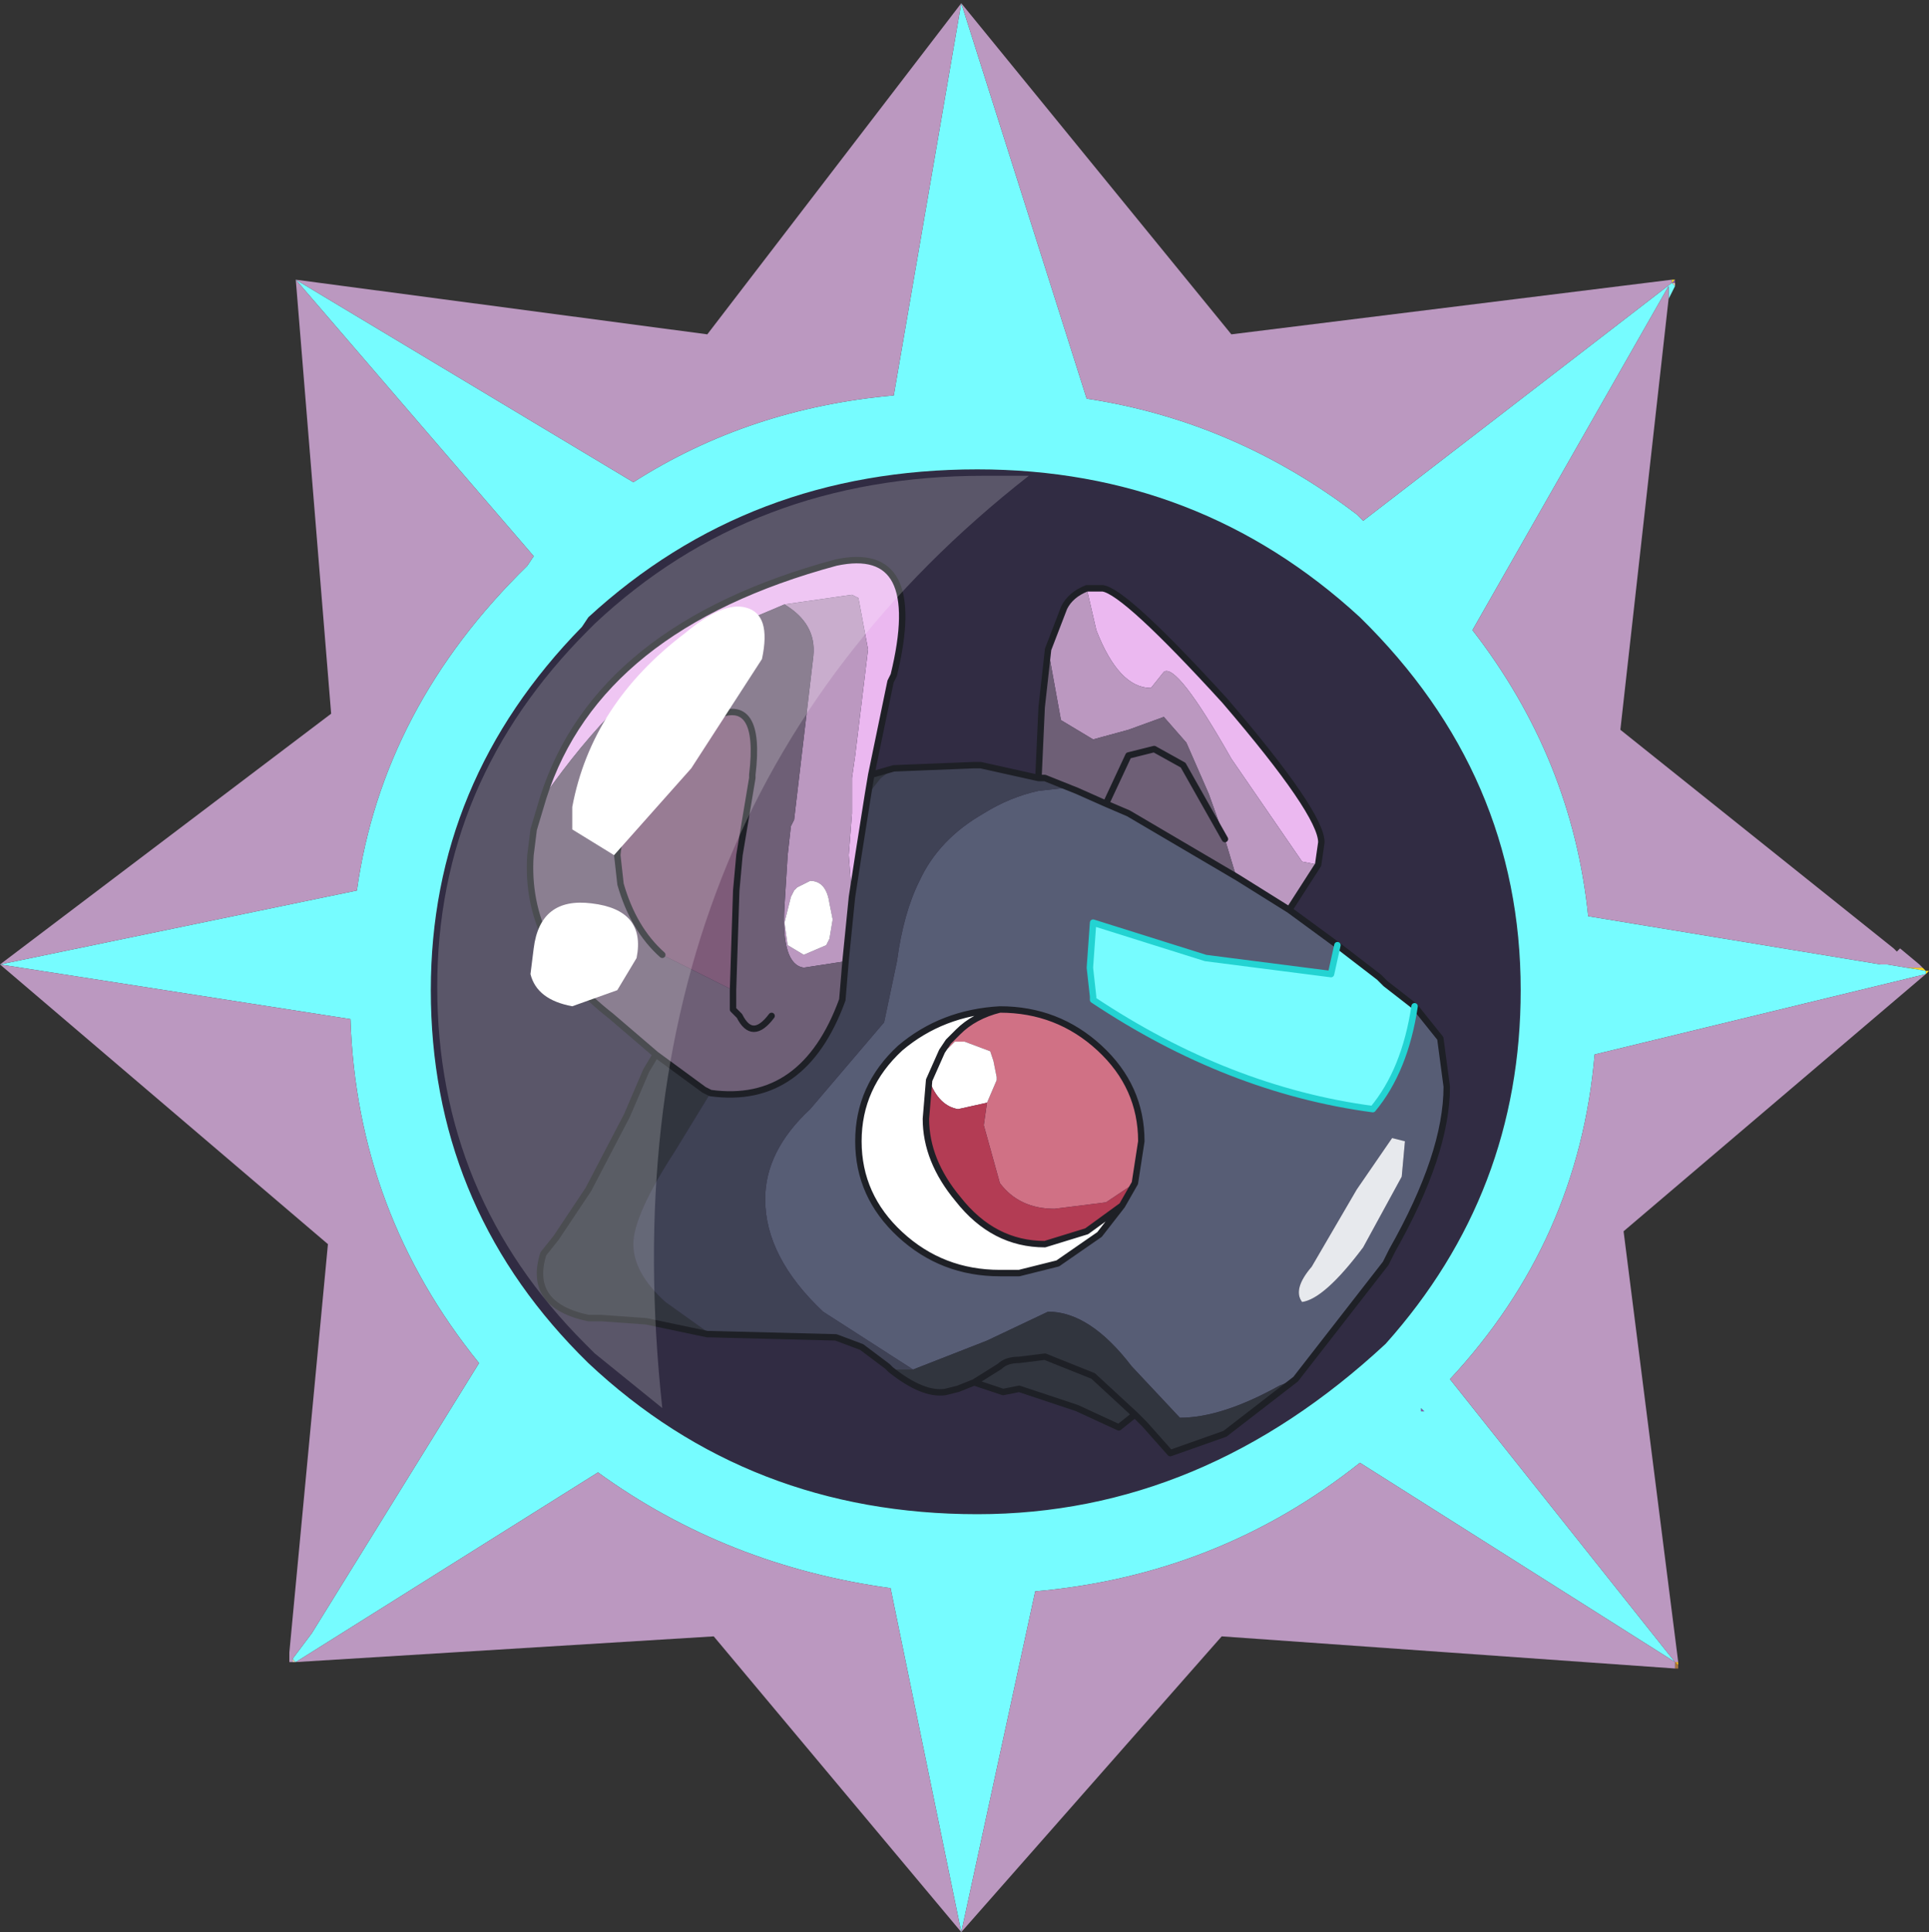 <?xml version="1.0" encoding="UTF-8" standalone="no"?>
<svg xmlns:ffdec="https://www.free-decompiler.com/flash" xmlns:xlink="http://www.w3.org/1999/xlink" ffdec:objectType="frame" height="30.05px" width="30.0px" xmlns="http://www.w3.org/2000/svg">
  <rect width="100%" height="100%" fill="#333333" stroke="none"/>
  <g transform="matrix(1.0, 0.0, 0.0, 1.0, 0.0, 0.0)">
    <use ffdec:characterId="1" height="30.0" transform="matrix(1.0, 0.0, 0.0, 1.0, 0.0, 0.0)" width="30.0" xlink:href="#shape0"/>
    <use ffdec:characterId="3" height="30.0" transform="matrix(1.0, 0.0, 0.0, 1.0, 0.0, 0.05)" width="30.0" xlink:href="#sprite0"/>
  </g>
  <defs>
    <g id="shape0" transform="matrix(1.0, 0.0, 0.0, 1.0, 0.0, 0.0)">
      <path d="M0.0 0.0 L30.0 0.0 30.0 30.0 0.0 30.0 0.0 0.0" fill="#33cc66" fill-opacity="0.0" fill-rule="evenodd" stroke="none"/>
    </g>
    <g id="sprite0" transform="matrix(1.0, 0.0, 0.0, 1.0, 0.0, 0.0)">
      <use ffdec:characterId="2" height="30.0" transform="matrix(1.0, 0.0, 0.0, 1.0, 0.0, 0.0)" width="30.0" xlink:href="#shape1"/>
    </g>
    <g id="shape1" transform="matrix(1.0, 0.0, 0.0, 1.0, 0.0, 0.0)">
      <path d="M26.05 4.35 L26.0 4.35 26.05 4.3 26.05 4.35" fill="url(#gradient0)" fill-rule="evenodd" stroke="none"/>
      <path d="M26.0 4.35 L26.0 4.3 26.05 4.3 26.0 4.35" fill="url(#gradient1)" fill-rule="evenodd" stroke="none"/>
      <path d="M29.9 15.0 L29.95 15.05 30.0 15.05 29.95 15.1 29.95 15.05 29.65 15.0 29.9 15.0 M26.1 25.8 L26.1 25.85 26.05 25.8 26.1 25.8" fill="url(#gradient2)" fill-rule="evenodd" stroke="none"/>
      <path d="M22.1 21.9 L22.1 21.85 22.15 21.9 22.1 21.9" fill="url(#gradient3)" fill-rule="evenodd" stroke="none"/>
      <path d="M26.1 25.85 L26.1 25.9 26.05 25.9 26.05 25.8 26.1 25.85 M4.6 25.8 L4.55 25.8 4.6 25.8" fill="#a57341" fill-rule="evenodd" stroke="none"/>
      <path d="M26.05 4.4 L26.0 4.35 26.05 4.35 26.05 4.4 M4.55 25.75 L4.6 25.8 4.55 25.8 4.55 25.75" fill="#e1cbb7" fill-rule="evenodd" stroke="none"/>
      <path d="M23.65 15.35 Q23.65 18.5 21.55 20.85 18.7 23.5 15.2 23.5 11.65 23.5 9.15 21.15 L9.0 21.0 Q6.7 18.65 6.7 15.35 6.7 12.1 9.05 9.7 L9.15 9.55 Q11.65 7.25 15.2 7.25 18.65 7.25 21.15 9.55 23.65 12.0 23.65 15.35" fill="#312c43" fill-rule="evenodd" stroke="none"/>
      <path d="M26.0 4.35 L26.05 4.4 25.95 4.6 25.95 4.4 22.9 9.75 Q24.45 11.75 24.7 14.2 L29.25 14.95 29.35 14.95 29.65 15.0 29.95 15.05 29.95 15.1 24.8 16.35 Q24.55 19.25 22.55 21.4 L26.05 25.8 21.15 22.7 Q18.95 24.45 16.1 24.7 L14.95 30.0 13.85 24.65 Q11.3 24.3 9.3 22.85 L4.6 25.8 4.55 25.75 4.85 25.35 7.45 21.15 Q5.55 18.8 5.45 15.8 L0.0 14.95 5.55 13.8 Q5.95 10.95 8.2 8.75 L8.3 8.6 4.6 4.3 9.85 7.45 Q11.65 6.3 13.9 6.1 L14.95 0.0 16.9 6.15 Q19.2 6.5 21.1 7.95 L21.2 8.05 26.0 4.35 M22.1 21.9 L22.15 21.9 22.1 21.85 22.1 21.9 M23.65 15.35 Q23.65 12.0 21.15 9.55 18.65 7.25 15.2 7.25 11.65 7.25 9.15 9.55 L9.05 9.7 Q6.7 12.1 6.7 15.35 6.7 18.65 9.0 21.0 L9.15 21.15 Q11.65 23.5 15.2 23.5 18.7 23.5 21.55 20.85 23.65 18.5 23.65 15.35" fill="#76fcff" fill-rule="evenodd" stroke="none"/>
      <path d="M26.0 4.3 L26.0 4.35 21.2 8.05 21.1 7.95 Q19.2 6.5 16.9 6.15 L14.95 0.0 19.15 5.15 26.0 4.3 M25.95 4.6 L25.2 11.3 29.45 14.7 29.5 14.75 29.55 14.7 29.85 14.95 29.9 15.0 29.65 15.0 29.35 14.95 29.25 14.95 24.7 14.2 Q24.45 11.75 22.9 9.75 L25.95 4.4 25.95 4.6 M29.95 15.1 L25.25 19.1 26.1 25.8 26.05 25.8 26.05 25.9 19.0 25.4 14.95 30.0 11.1 25.4 4.6 25.8 9.3 22.85 Q11.3 24.3 13.85 24.65 L14.95 30.0 16.1 24.7 Q18.95 24.45 21.15 22.7 L26.05 25.8 22.55 21.4 Q24.55 19.25 24.8 16.35 L29.95 15.1 M4.55 25.8 L4.5 25.8 4.5 25.65 5.1 19.3 0.0 14.95 5.15 11.05 4.6 4.3 11.0 5.15 14.95 0.0 13.9 6.1 Q11.65 6.3 9.85 7.45 L4.6 4.3 8.3 8.6 8.2 8.75 Q5.95 10.95 5.55 13.8 L0.0 14.95 5.45 15.8 Q5.55 18.8 7.45 21.15 L4.85 25.35 4.55 25.75 4.55 25.8" fill="#bb98c0" fill-rule="evenodd" stroke="none"/>
      <path d="M20.5 13.4 L20.25 13.35 19.15 11.75 Q18.3 10.25 18.1 10.4 L17.9 10.65 Q17.4 10.65 17.05 9.75 L16.9 9.1 17.15 9.1 Q17.5 9.15 19.05 10.85 20.55 12.6 20.55 13.05 L20.5 13.4 M8.45 12.35 Q9.3 9.7 13.0 8.7 14.4 8.4 13.9 10.45 L13.85 10.55 13.55 12.0 13.5 12.3 13.35 13.25 13.25 13.9 13.2 13.25 13.25 12.6 13.25 12.05 13.3 11.7 13.5 10.05 13.35 9.25 13.25 9.2 12.2 9.35 10.9 9.9 Q9.6 10.7 8.45 12.35" fill="#ebb8f0" fill-rule="evenodd" stroke="none"/>
      <path d="M16.9 9.1 L17.05 9.75 Q17.4 10.65 17.9 10.65 L18.1 10.4 Q18.3 10.25 19.15 11.75 L20.25 13.35 20.5 13.4 20.05 14.1 19.25 13.6 19.2 13.5 19.05 13.0 18.8 12.3 18.45 11.5 18.1 11.1 17.55 11.3 17.0 11.45 16.5 11.15 16.3 10.05 16.55 9.4 Q16.65 9.2 16.9 9.1 M12.2 9.35 L13.25 9.2 13.35 9.25 13.5 10.05 13.3 11.7 13.25 12.05 13.25 12.6 13.2 13.25 13.25 13.9 13.15 14.9 12.5 15.0 Q12.15 14.95 12.2 14.05 L12.25 13.25 12.3 12.8 12.35 12.7 12.65 10.15 Q12.7 9.65 12.2 9.35 M12.85 14.65 L12.9 14.55 12.95 14.25 12.9 14.0 Q12.85 13.65 12.6 13.65 L12.4 13.75 12.35 13.8 12.3 13.9 12.2 14.3 12.25 14.65 12.5 14.8 12.85 14.65" fill="#bb98c0" fill-rule="evenodd" stroke="none"/>
      <path d="M16.3 10.05 L16.5 11.15 17.0 11.45 17.55 11.3 18.1 11.1 18.45 11.5 18.8 12.3 19.05 13.0 19.2 13.5 19.25 13.6 17.55 12.6 17.2 12.45 16.75 12.25 16.25 12.05 16.15 12.05 16.2 10.95 16.3 10.05 M10.2 16.35 L9.5 15.75 Q8.15 14.7 8.25 13.25 L8.3 12.85 8.45 12.35 Q9.6 10.7 10.9 9.9 L12.2 9.35 Q12.7 9.65 12.65 10.15 L12.35 12.7 12.3 12.8 12.25 13.25 12.2 14.05 Q12.15 14.95 12.5 15.0 L13.15 14.9 13.1 15.5 Q12.5 17.15 11.05 16.95 L10.95 16.9 10.2 16.35 M11.4 15.35 L11.45 13.8 11.5 13.25 11.7 12.05 11.7 12.0 Q11.85 10.75 11.1 11.1 9.7 12.1 9.6 13.25 L9.65 13.7 Q9.85 14.4 10.3 14.8 L11.4 15.35 11.4 15.65 11.45 15.7 11.5 15.75 Q11.7 16.15 12.0 15.75 11.7 16.15 11.5 15.75 L11.45 15.7 11.4 15.65 11.4 15.35 M19.05 13.0 L18.4 11.85 17.95 11.6 17.55 11.7 17.2 12.45 17.55 11.7 17.95 11.6 18.4 11.85 19.05 13.0" fill="#6e5f76" fill-rule="evenodd" stroke="none"/>
      <path d="M20.8 14.65 L21.45 15.15 21.55 15.25 22.0 15.6 Q21.85 16.6 21.35 17.2 19.1 16.9 17.0 15.5 L17.0 15.45 16.95 15.0 17.0 14.3 18.75 14.85 20.7 15.1 20.8 14.65" fill="#76fcff" fill-rule="evenodd" stroke="none"/>
      <path d="M19.25 13.6 L20.05 14.1 20.8 14.65 20.7 15.1 18.75 14.85 17.0 14.3 16.95 15.0 17.0 15.45 17.0 15.5 Q19.1 16.9 21.35 17.2 21.85 16.6 22.0 15.6 L22.4 16.1 22.5 16.85 Q22.5 17.9 21.65 19.4 L21.55 19.6 20.15 21.4 19.9 21.5 Q19.0 22.0 18.35 22.0 L17.6 21.2 Q16.95 20.35 16.3 20.35 L15.35 20.8 14.2 21.25 12.8 20.35 Q11.9 19.5 11.9 18.6 11.9 17.85 12.6 17.2 L13.75 15.85 13.95 14.9 Q14.05 14.15 14.3 13.65 14.6 13.0 15.3 12.6 15.7 12.35 16.15 12.25 L16.6 12.2 16.75 12.25 17.2 12.45 17.55 12.6 19.25 13.6 M21.65 17.65 L21.1 18.45 20.4 19.65 Q20.1 20.0 20.25 20.2 20.6 20.15 21.2 19.35 L21.8 18.25 21.85 17.7 21.65 17.65 M17.65 18.35 L17.75 17.7 Q17.75 16.85 17.1 16.25 16.45 15.65 15.55 15.65 14.65 15.7 14.0 16.25 13.35 16.85 13.35 17.7 13.35 18.55 14.0 19.15 14.65 19.75 15.55 19.75 L15.85 19.75 16.45 19.6 17.1 19.15 17.45 18.7 17.65 18.35" fill="#575d75" fill-rule="evenodd" stroke="none"/>
      <path d="M21.65 17.65 L21.85 17.7 21.8 18.25 21.2 19.35 Q20.6 20.15 20.25 20.2 20.1 20.0 20.4 19.65 L21.1 18.45 21.65 17.65" fill="#e7e9ed" fill-rule="evenodd" stroke="none"/>
      <path d="M20.15 21.4 L19.05 22.25 18.2 22.55 17.8 22.1 17.65 21.95 17.4 22.15 16.75 21.85 15.85 21.55 15.6 21.6 15.15 21.45 14.9 21.55 14.7 21.6 Q14.35 21.65 13.85 21.25 L14.2 21.25 15.35 20.8 16.3 20.35 Q16.95 20.35 17.6 21.2 L18.35 22.0 Q19.0 22.0 19.9 21.5 L20.15 21.4 M11.05 20.7 L11.0 20.7 10.05 20.5 9.35 20.45 9.15 20.45 Q8.2 20.25 8.45 19.45 L8.65 19.2 9.15 18.45 9.75 17.3 10.05 16.6 10.2 16.35 10.95 16.9 11.05 16.95 10.5 17.85 Q9.85 18.85 9.85 19.3 9.85 19.75 10.35 20.2 L11.05 20.7 M13.55 12.0 L13.9 11.9 13.7 12.05 13.5 12.3 13.55 12.0 M15.15 21.45 L15.55 21.2 Q15.65 21.1 15.85 21.1 L16.25 21.05 17.0 21.35 17.65 21.95 17.0 21.35 16.25 21.05 15.85 21.1 Q15.65 21.1 15.55 21.2 L15.15 21.45" fill="#31353e" fill-rule="evenodd" stroke="none"/>
      <path d="M13.85 21.25 L13.8 21.2 13.4 20.9 13.0 20.75 11.05 20.7 10.35 20.2 Q9.85 19.75 9.85 19.3 9.85 18.85 10.5 17.85 L11.05 16.95 Q12.5 17.15 13.1 15.5 L13.15 14.9 13.25 13.9 13.35 13.25 13.5 12.3 13.7 12.05 13.9 11.9 15.15 11.85 15.25 11.85 16.15 12.05 16.25 12.05 16.75 12.25 16.6 12.2 16.15 12.25 Q15.7 12.35 15.3 12.6 14.6 13.0 14.3 13.65 14.05 14.15 13.95 14.9 L13.75 15.85 12.6 17.2 Q11.9 17.85 11.9 18.6 11.9 19.5 12.8 20.35 L14.2 21.25 13.85 21.25" fill="#3f4255" fill-rule="evenodd" stroke="none"/>
      <path d="M15.35 17.1 L15.5 16.75 15.5 16.7 15.45 16.45 15.4 16.3 15.0 16.15 14.85 16.15 14.75 16.25 14.65 16.3 14.75 16.15 14.9 16.0 Q15.15 15.75 15.55 15.65 16.45 15.65 17.1 16.25 17.75 16.85 17.75 17.7 L17.65 18.35 17.2 18.65 16.4 18.75 Q15.85 18.75 15.55 18.35 L15.3 17.45 15.35 17.1" fill="#d07185" fill-rule="evenodd" stroke="none"/>
      <path d="M14.65 16.3 L14.75 16.25 14.85 16.15 15.0 16.15 15.4 16.3 15.45 16.45 15.5 16.7 15.5 16.75 15.35 17.1 14.9 17.2 Q14.6 17.15 14.45 16.75 L14.65 16.3 14.45 16.75 14.4 17.35 Q14.4 18.0 14.9 18.6 15.45 19.3 16.25 19.3 L16.9 19.1 17.45 18.7 17.1 19.15 16.45 19.6 15.85 19.75 15.55 19.75 Q14.65 19.75 14.0 19.15 13.35 18.55 13.35 17.7 13.35 16.85 14.0 16.25 14.65 15.7 15.55 15.65 15.15 15.75 14.9 16.0 L14.75 16.15 14.65 16.3 M12.85 14.65 L12.5 14.8 12.25 14.65 12.2 14.3 12.3 13.9 12.35 13.8 12.4 13.75 12.6 13.65 Q12.85 13.65 12.9 14.0 L12.95 14.25 12.9 14.55 12.85 14.65" fill="#ffffff" fill-rule="evenodd" stroke="none"/>
      <path d="M15.35 17.1 L15.3 17.45 15.55 18.35 Q15.85 18.75 16.4 18.75 L17.2 18.65 17.65 18.35 17.45 18.7 16.9 19.1 16.25 19.3 Q15.45 19.3 14.9 18.6 14.4 18.0 14.4 17.35 L14.45 16.75 Q14.6 17.15 14.9 17.2 L15.35 17.1" fill="#b33c54" fill-rule="evenodd" stroke="none"/>
      <path d="M10.3 14.8 Q9.85 14.4 9.65 13.7 L9.6 13.25 Q9.7 12.1 11.1 11.1 11.85 10.75 11.7 12.0 L11.7 12.05 11.5 13.25 11.45 13.8 11.4 15.35 10.3 14.8" fill="#7e5b79" fill-rule="evenodd" stroke="none"/>
      <path d="M16.9 9.1 Q16.65 9.2 16.55 9.4 L16.3 10.05 16.2 10.95 16.15 12.05 16.25 12.05 16.75 12.25 17.2 12.45 17.55 11.7 17.95 11.6 18.4 11.85 19.05 13.0 M19.25 13.6 L20.05 14.1 20.5 13.4 20.55 13.05 Q20.55 12.6 19.05 10.85 17.5 9.15 17.15 9.1 L16.9 9.1 M20.8 14.65 L21.45 15.15 21.55 15.25 22.0 15.6 22.4 16.1 22.5 16.85 Q22.5 17.9 21.65 19.4 L21.55 19.6 20.15 21.4 19.05 22.25 18.2 22.55 17.8 22.1 17.65 21.95 17.4 22.15 16.75 21.85 15.85 21.55 15.6 21.6 15.15 21.45 14.9 21.55 14.7 21.6 Q14.35 21.65 13.85 21.25 L13.8 21.2 13.4 20.9 13.0 20.75 11.05 20.7 11.0 20.7 10.05 20.5 9.35 20.45 9.15 20.45 Q8.2 20.25 8.45 19.45 L8.65 19.2 9.15 18.45 9.75 17.3 10.05 16.6 10.2 16.35 9.5 15.75 Q8.15 14.7 8.25 13.25 L8.3 12.85 8.45 12.35 Q9.3 9.7 13.0 8.7 14.4 8.4 13.9 10.45 L13.85 10.55 13.55 12.0 13.9 11.9 15.15 11.85 15.25 11.85 16.15 12.05 M20.8 14.65 L20.05 14.1 M13.25 13.9 L13.35 13.25 13.5 12.3 13.55 12.0 M13.15 14.9 L13.25 13.9 M10.3 14.8 Q9.85 14.4 9.65 13.7 L9.6 13.25 Q9.7 12.1 11.1 11.1 11.85 10.75 11.7 12.0 L11.7 12.05 11.5 13.25 11.45 13.8 11.4 15.35 11.4 15.65 11.45 15.7 11.5 15.75 Q11.7 16.15 12.0 15.75 M19.25 13.6 L17.55 12.6 17.2 12.45 M17.65 18.35 L17.75 17.7 Q17.75 16.85 17.1 16.25 16.45 15.65 15.55 15.65 15.15 15.75 14.9 16.0 L14.75 16.15 14.65 16.3 14.45 16.75 14.4 17.35 Q14.4 18.0 14.9 18.6 15.45 19.3 16.25 19.3 L16.9 19.1 17.45 18.7 17.65 18.35 M10.2 16.35 L10.95 16.9 11.05 16.95 Q12.5 17.15 13.1 15.5 L13.15 14.9 M15.55 15.65 Q14.65 15.7 14.0 16.25 13.35 16.85 13.35 17.7 13.35 18.55 14.0 19.15 14.65 19.75 15.55 19.75 L15.85 19.75 16.45 19.6 17.1 19.15 17.45 18.7 M17.65 21.95 L17.0 21.35 16.25 21.05 15.85 21.1 Q15.65 21.1 15.55 21.2 L15.15 21.45" fill="none" stroke="#1e2026" stroke-linecap="round" stroke-linejoin="round" stroke-width="0.1"/>
      <path d="M22.0 15.6 Q21.85 16.6 21.35 17.2 19.1 16.9 17.0 15.5 L17.0 15.45 16.95 15.0 17.0 14.3 18.75 14.85 20.7 15.1 20.8 14.65" fill="none" stroke="#23d3d2" stroke-linecap="round" stroke-linejoin="round" stroke-width="0.1"/>
      <path d="M9.1 20.85 Q6.8 18.55 6.8 15.3 6.8 12.1 9.15 9.75 L9.25 9.65 Q11.7 7.35 15.3 7.35 L16.0 7.35 Q9.3 12.6 10.3 21.85 L9.25 21.0 9.1 20.85" fill="#ffffff" fill-opacity="0.2" fill-rule="evenodd" stroke="none"/>
      <path d="M11.85 10.2 L10.75 11.9 9.55 13.25 8.9 12.85 8.9 12.5 Q9.2 10.9 10.65 9.8 11.25 9.3 11.6 9.4 12.0 9.5 11.85 10.2 M8.25 15.1 L8.3 14.7 Q8.4 13.9 9.2 14.0 10.05 14.1 9.9 14.85 L9.6 15.35 8.9 15.6 Q8.35 15.5 8.25 15.1" fill="#ffffff" fill-rule="evenodd" stroke="none"/>
    </g>
    <linearGradient gradientTransform="matrix(0.005, 0.0, 0.0, 0.006, 25.85, 9.55)" gradientUnits="userSpaceOnUse" id="gradient0" spreadMethod="pad" x1="-819.2" x2="819.2">
      <stop offset="0.0" stop-color="#5f2288"/>
      <stop offset="1.0" stop-color="#a276cd"/>
    </linearGradient>
    <linearGradient gradientTransform="matrix(0.007, 0.0, 0.0, 0.005, 20.5, 4.25)" gradientUnits="userSpaceOnUse" id="gradient1" spreadMethod="pad" x1="-819.2" x2="819.2">
      <stop offset="0.0" stop-color="#fd9b0b"/>
      <stop offset="1.0" stop-color="#fde42b"/>
    </linearGradient>
    <linearGradient gradientTransform="matrix(0.005, 0.0, 0.0, 0.007, 26.1, 20.35)" gradientUnits="userSpaceOnUse" id="gradient2" spreadMethod="pad" x1="-819.2" x2="819.2">
      <stop offset="0.0" stop-color="#fd9e0c"/>
      <stop offset="1.0" stop-color="#fddd27"/>
    </linearGradient>
    <linearGradient gradientTransform="matrix(0.007, 0.0, 0.0, 0.005, 20.5, 25.9)" gradientUnits="userSpaceOnUse" id="gradient3" spreadMethod="pad" x1="-819.2" x2="819.2">
      <stop offset="0.0" stop-color="#65298e"/>
      <stop offset="1.0" stop-color="#9a6cc5"/>
    </linearGradient>
  </defs>
</svg>
